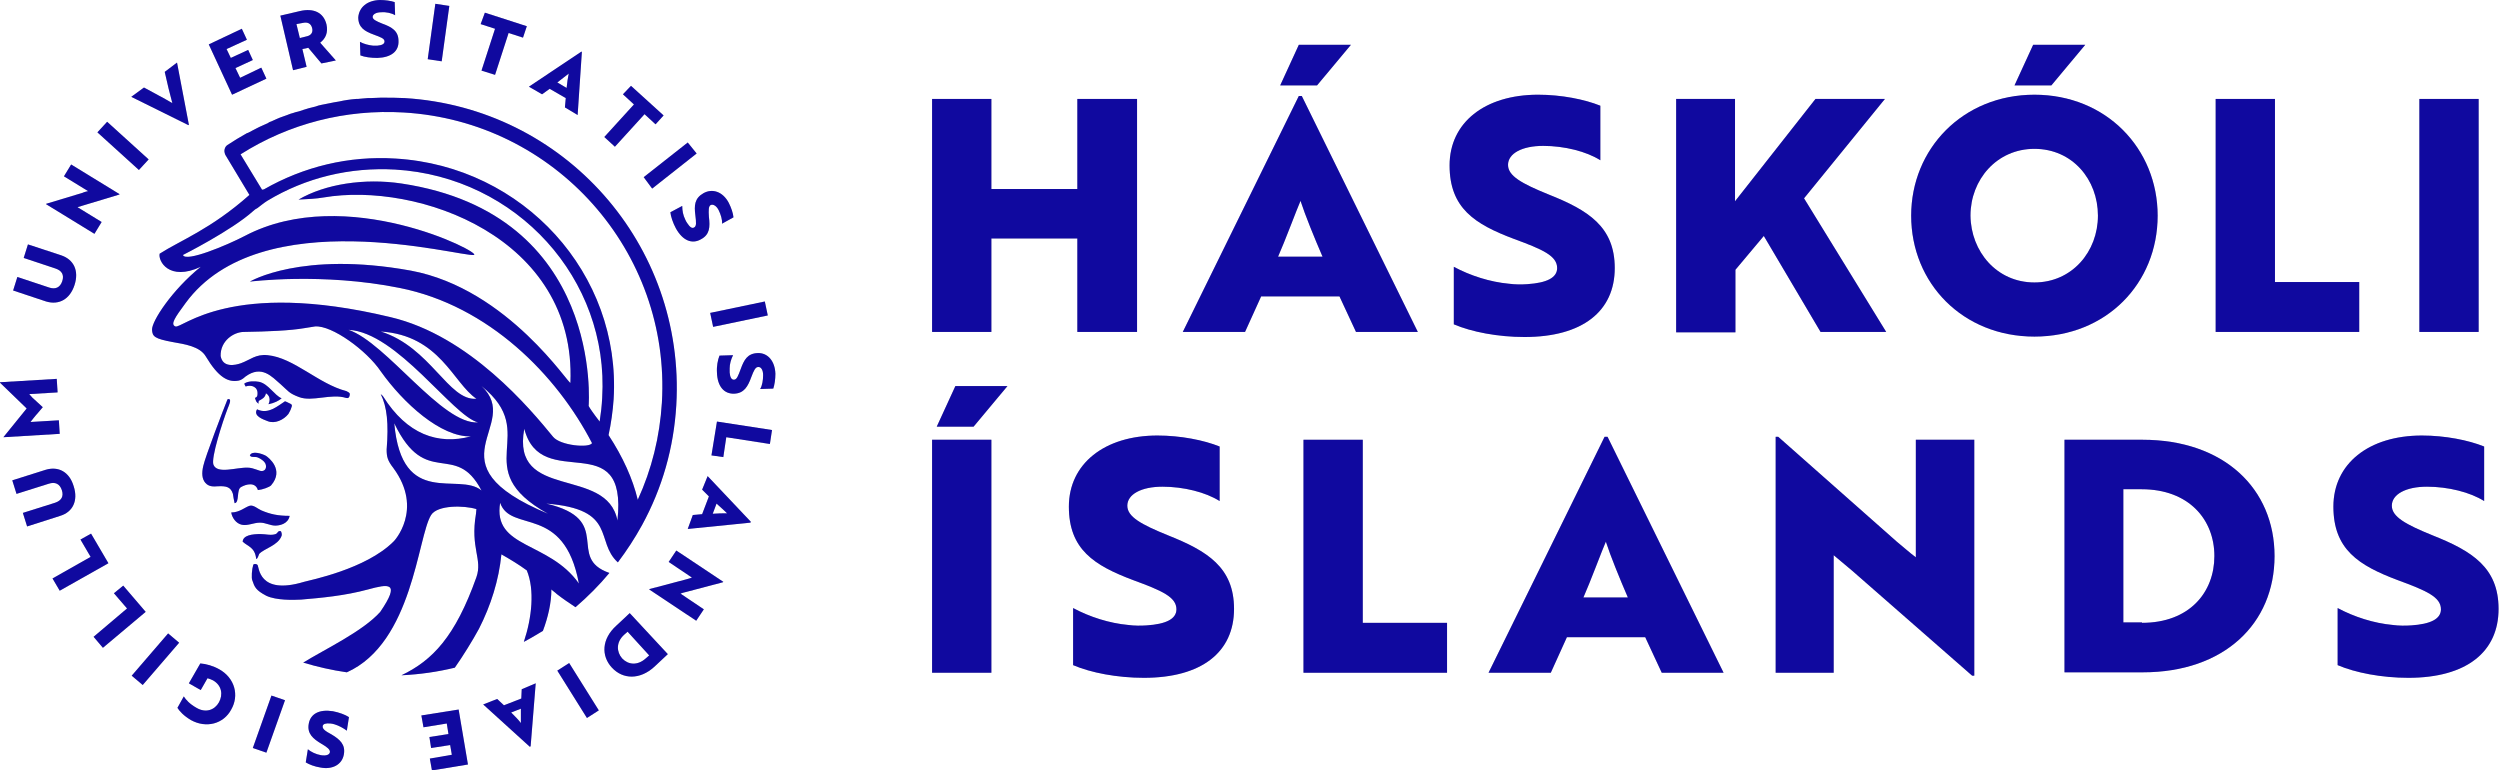 <svg width="1298" height="400" viewBox="0 0 1298 400" fill="none" xmlns="http://www.w3.org/2000/svg">
<g clip-path="url(#clip0_1_81)">
<path d="M483.939 51.372H514.721V98.134H559.355V51.372H590.357V172.338H559.355V123.82H514.721V172.338H483.939V51.372Z" fill="#C4C4C4"/>
<path d="M483.939 51.372H514.721V98.134H559.355V51.372H590.357V172.338H559.355V123.82H514.721V172.338H483.939V51.372Z" fill="#10099F"/>
<path d="M614.104 172.338L674.349 49.835H675.888L736.133 172.338H704.032L695.457 153.897H654.78L646.425 172.338H614.104ZM686.662 133.26C682.484 123.6 677.647 111.745 675.228 104.281C673.469 108.233 667.093 125.357 663.575 133.26H686.662ZM664.674 44.347L674.349 23.271H701.393L683.803 44.347H664.674Z" fill="#C4C4C4"/>
<path d="M614.104 172.338L674.349 49.835H675.888L736.133 172.338H704.032L695.457 153.897H654.78L646.425 172.338H614.104ZM686.662 133.26C682.484 123.6 677.647 111.745 675.228 104.281C673.469 108.233 667.093 125.357 663.575 133.26H686.662ZM664.674 44.347L674.349 23.271H701.393L683.803 44.347H664.674Z" fill="#10099F"/>
<path d="M798.577 49.176C810.67 49.176 822.763 51.591 830.898 54.885V83.205C823.642 78.595 812.209 75.741 801.215 75.741C790.222 75.741 782.966 79.692 782.966 85.62C782.966 91.328 790.002 95.28 804.074 100.988C824.522 109.111 838.374 117.673 838.374 139.188C838.374 161.58 821.663 174.972 791.541 174.972C777.689 174.972 764.057 172.338 754.822 168.386V138.529C763.397 143.139 773.731 146.432 783.406 147.31C786.704 147.75 790.002 147.75 793.08 147.53C802.974 146.871 808.471 144.237 808.471 139.188C808.471 132.821 800.995 129.528 786.044 124.039C765.596 116.355 752.624 108.013 752.624 85.84C752.624 63.666 770.873 49.176 798.577 49.176Z" fill="#C4C4C4"/>
<path d="M798.577 49.176C810.67 49.176 822.763 51.591 830.898 54.885V83.205C823.642 78.595 812.209 75.741 801.215 75.741C790.222 75.741 782.966 79.692 782.966 85.62C782.966 91.328 790.002 95.28 804.074 100.988C824.522 109.111 838.374 117.673 838.374 139.188C838.374 161.58 821.663 174.972 791.541 174.972C777.689 174.972 764.057 172.338 754.822 168.386V138.529C763.397 143.139 773.731 146.432 783.406 147.31C786.704 147.75 790.002 147.75 793.08 147.53C802.974 146.871 808.471 144.237 808.471 139.188C808.471 132.821 800.995 129.528 786.044 124.039C765.596 116.355 752.624 108.013 752.624 85.84C752.624 63.666 770.873 49.176 798.577 49.176Z" fill="#10099F"/>
<path d="M870.035 51.372H900.818V104.5L942.593 51.372H978.652L936.657 102.964L979.312 172.338H945.232L915.769 122.503L901.037 140.066V172.558H870.255V51.372H870.035Z" fill="#C4C4C4"/>
<path d="M870.035 51.372H900.818V104.5L942.593 51.372H978.652L936.657 102.964L979.312 172.338H945.232L915.769 122.503L901.037 140.066V172.558H870.255V51.372H870.035Z" fill="#10099F"/>
<path d="M992.284 111.965C992.284 77.278 1019.11 49.177 1056.27 49.177C1093.65 49.177 1120.25 77.278 1120.25 111.965C1120.25 147.091 1093.65 174.753 1056.27 174.753C1019.11 174.753 992.284 147.091 992.284 111.965ZM1056.27 146.652C1075.84 146.652 1089.25 130.626 1089.25 111.965C1089.25 93.304 1076.06 77.278 1056.27 77.278C1036.7 77.278 1023.07 93.304 1023.07 111.965C1023.29 130.626 1036.7 146.652 1056.27 146.652ZM1045.93 44.347L1055.61 23.271H1082.65L1065.06 44.347H1045.93Z" fill="#C4C4C4"/>
<path d="M992.284 111.965C992.284 77.278 1019.11 49.177 1056.27 49.177C1093.65 49.177 1120.25 77.278 1120.25 111.965C1120.25 147.091 1093.65 174.753 1056.27 174.753C1019.11 174.753 992.284 147.091 992.284 111.965ZM1056.27 146.652C1075.84 146.652 1089.25 130.626 1089.25 111.965C1089.25 93.304 1076.06 77.278 1056.27 77.278C1036.7 77.278 1023.07 93.304 1023.07 111.965C1023.29 130.626 1036.7 146.652 1056.27 146.652ZM1045.93 44.347L1055.61 23.271H1082.65L1065.06 44.347H1045.93Z" fill="#10099F"/>
<path d="M1150.37 172.338V51.372H1181.16V146.432H1224.91V172.338H1150.37Z" fill="#C4C4C4"/>
<path d="M1150.37 172.338V51.372H1181.16V146.432H1224.91V172.338H1150.37Z" fill="#10099F"/>
<path d="M1256.13 172.338V51.372H1286.91V172.338H1256.13Z" fill="#C4C4C4"/>
<path d="M1256.13 172.338V51.372H1286.91V172.338H1256.13Z" fill="#10099F"/>
<path d="M483.939 349.286V228.32H514.721V349.286H483.939ZM496.032 200.439H523.076L505.487 221.515H486.358L496.032 200.439Z" fill="#C4C4C4"/>
<path d="M483.939 349.286V228.32H514.721V349.286H483.939ZM496.032 200.439H523.076L505.487 221.515H486.358L496.032 200.439Z" fill="#10099F"/>
<path d="M600.911 226.125C613.004 226.125 625.097 228.54 633.233 231.833V260.154C625.977 255.543 614.543 252.689 603.55 252.689C592.556 252.689 585.3 256.641 585.3 262.568C585.3 268.276 592.336 272.228 606.408 277.936C626.856 286.059 640.708 294.621 640.708 316.136C640.708 338.529 623.998 351.921 593.875 351.921C580.023 351.921 566.391 349.286 557.157 345.335V315.697C565.732 320.307 576.066 323.6 585.74 324.478C589.038 324.918 592.336 324.918 595.415 324.698C605.309 324.039 610.806 321.405 610.806 316.356C610.806 309.989 603.33 306.696 588.379 301.207C567.931 293.523 554.958 285.181 554.958 263.008C554.958 240.834 573.427 226.125 600.911 226.125Z" fill="#C4C4C4"/>
<path d="M600.911 226.125C613.004 226.125 625.097 228.54 633.233 231.833V260.154C625.977 255.543 614.543 252.689 603.55 252.689C592.556 252.689 585.3 256.641 585.3 262.568C585.3 268.276 592.336 272.228 606.408 277.936C626.856 286.059 640.708 294.621 640.708 316.136C640.708 338.529 623.998 351.921 593.875 351.921C580.023 351.921 566.391 349.286 557.157 345.335V315.697C565.732 320.307 576.066 323.6 585.74 324.478C589.038 324.918 592.336 324.918 595.415 324.698C605.309 324.039 610.806 321.405 610.806 316.356C610.806 309.989 603.33 306.696 588.379 301.207C567.931 293.523 554.958 285.181 554.958 263.008C554.958 240.834 573.427 226.125 600.911 226.125Z" fill="#10099F"/>
<path d="M676.767 349.286V228.32H707.55V323.381H751.304V349.286H676.767Z" fill="#C4C4C4"/>
<path d="M676.767 349.286V228.32H707.55V323.381H751.304V349.286H676.767Z" fill="#10099F"/>
<path d="M772.852 349.286L833.097 226.784H834.636L894.881 349.286H862.78L854.205 330.845H813.528L805.173 349.286H772.852ZM845.19 310.209C841.012 300.549 836.175 288.694 833.756 281.229C831.997 285.181 825.621 302.305 822.103 310.209H845.19Z" fill="#C4C4C4"/>
<path d="M772.852 349.286L833.097 226.784H834.636L894.881 349.286H862.78L854.205 330.845H813.528L805.173 349.286H772.852ZM845.19 310.209C841.012 300.549 836.175 288.694 833.756 281.229C831.997 285.181 825.621 302.305 822.103 310.209H845.19Z" fill="#10099F"/>
<path d="M923.245 226.784L984.809 281.229C988.107 283.864 991.405 286.937 994.703 289.352V228.32H1025.05V350.823H1023.95L961.722 296.378L952.048 288.255V349.286H921.925V226.784H923.245Z" fill="#C4C4C4"/>
<path d="M923.245 226.784L984.809 281.229C988.107 283.864 991.405 286.937 994.703 289.352V228.32H1025.05V350.823H1023.95L961.722 296.378L952.048 288.255V349.286H921.925V226.784H923.245Z" fill="#10099F"/>
<path d="M1071.88 349.286V228.32H1112.33C1154.77 228.32 1180.94 253.787 1180.94 288.694C1180.94 323.82 1154.77 349.067 1112.55 349.067H1071.88V349.286ZM1112.12 323.381C1136.74 323.381 1149.71 307.574 1149.71 288.694C1149.71 269.813 1136.52 254.006 1111.9 254.006H1102.44V323.161H1112.12V323.381Z" fill="#C4C4C4"/>
<path d="M1071.88 349.286V228.32H1112.33C1154.77 228.32 1180.94 253.787 1180.94 288.694C1180.94 323.82 1154.77 349.067 1112.55 349.067H1071.88V349.286ZM1112.12 323.381C1136.74 323.381 1149.71 307.574 1149.71 288.694C1149.71 269.813 1136.52 254.006 1111.9 254.006H1102.44V323.161H1112.12V323.381Z" fill="#10099F"/>
<path d="M1257.45 226.125C1269.54 226.125 1281.64 228.54 1289.77 231.833V260.154C1282.52 255.543 1271.08 252.689 1260.09 252.689C1249.1 252.689 1241.84 256.641 1241.84 262.568C1241.84 268.276 1248.88 272.228 1262.95 277.936C1283.4 286.059 1297.25 294.621 1297.25 316.136C1297.25 338.529 1280.54 351.921 1250.41 351.921C1236.56 351.921 1222.93 349.286 1213.7 345.335V315.697C1222.27 320.307 1232.61 323.6 1242.28 324.478C1245.58 324.918 1248.88 324.918 1251.95 324.698C1261.85 324.039 1267.34 321.405 1267.34 316.356C1267.34 309.989 1259.87 306.696 1244.92 301.207C1224.47 293.523 1211.5 285.181 1211.5 263.008C1211.5 240.834 1229.75 226.125 1257.45 226.125Z" fill="#C4C4C4"/>
<path d="M1257.45 226.125C1269.54 226.125 1281.64 228.54 1289.77 231.833V260.154C1282.52 255.543 1271.08 252.689 1260.09 252.689C1249.1 252.689 1241.84 256.641 1241.84 262.568C1241.84 268.276 1248.88 272.228 1262.95 277.936C1283.4 286.059 1297.25 294.621 1297.25 316.136C1297.25 338.529 1280.54 351.921 1250.41 351.921C1236.56 351.921 1222.93 349.286 1213.7 345.335V315.697C1222.27 320.307 1232.61 323.6 1242.28 324.478C1245.58 324.918 1248.88 324.918 1251.95 324.698C1261.85 324.039 1267.34 321.405 1267.34 316.356C1267.34 309.989 1259.87 306.696 1244.92 301.207C1224.47 293.523 1211.5 285.181 1211.5 263.008C1211.5 240.834 1229.75 226.125 1257.45 226.125Z" fill="#10099F"/>
<path d="M166.224 398.463C163.365 398.024 160.507 396.926 158.748 395.829L159.847 389.023C161.387 390.34 164.025 391.657 166.663 392.097C169.302 392.536 171.061 391.877 171.281 390.56C171.501 389.243 169.962 387.925 166.883 386.169C162.486 383.534 159.408 380.9 160.287 375.851C161.167 370.582 165.784 368.167 172.82 369.264C176.118 369.923 179.196 371.021 181.175 372.338L180.076 379.363C178.317 378.046 175.898 376.729 173.699 376.07C172.82 375.851 172.16 375.631 171.501 375.631C169.082 375.412 167.763 375.851 167.543 376.948C167.323 378.485 168.862 379.583 172.16 381.339C176.558 383.974 179.416 386.608 178.537 391.657C177.657 396.926 172.6 399.78 166.224 398.463Z" fill="#C4C4C4"/>
<path d="M166.224 398.463C163.365 398.024 160.507 396.926 158.748 395.829L159.847 389.023C161.387 390.34 164.025 391.657 166.663 392.097C169.302 392.536 171.061 391.877 171.281 390.56C171.501 389.243 169.962 387.925 166.883 386.169C162.486 383.534 159.408 380.9 160.287 375.851C161.167 370.582 165.784 368.167 172.82 369.264C176.118 369.923 179.196 371.021 181.175 372.338L180.076 379.363C178.317 378.046 175.898 376.729 173.699 376.07C172.82 375.851 172.16 375.631 171.501 375.631C169.082 375.412 167.763 375.851 167.543 376.948C167.323 378.485 168.862 379.583 172.16 381.339C176.558 383.974 179.416 386.608 178.537 391.657C177.657 396.926 172.6 399.78 166.224 398.463Z" fill="#10099F"/>
<path d="M147.974 363.557L138.3 390.779L131.264 388.364L140.938 361.142L147.974 363.557Z" fill="#C4C4C4"/>
<path d="M147.974 363.557L138.3 390.779L131.264 388.364L140.938 361.142L147.974 363.557Z" fill="#10099F"/>
<path d="M99.162 373.875C95.424 371.679 93.226 369.264 92.126 367.508L95.425 361.581C96.524 363.337 98.503 365.532 102.021 367.508C106.858 370.362 111.475 368.606 113.674 364.654C115.873 360.702 115.213 355.873 110.596 353.238C109.716 352.799 108.617 352.36 107.737 352.14L104.219 358.287L98.063 354.775L104 344.457C107.078 344.676 110.816 345.774 113.894 347.53C122.029 352.14 124.228 361.142 120.05 368.386C116.093 375.851 107.078 378.266 99.162 373.875Z" fill="#C4C4C4"/>
<path d="M99.162 373.875C95.424 371.679 93.226 369.264 92.126 367.508L95.425 361.581C96.524 363.337 98.503 365.532 102.021 367.508C106.858 370.362 111.475 368.606 113.674 364.654C115.873 360.702 115.213 355.873 110.596 353.238C109.716 352.799 108.617 352.36 107.737 352.14L104.219 358.287L98.063 354.775L104 344.457C107.078 344.676 110.816 345.774 113.894 347.53C122.029 352.14 124.228 361.142 120.05 368.386C116.093 375.851 107.078 378.266 99.162 373.875Z" fill="#10099F"/>
<path d="M93.006 333.699L74.097 355.653L68.38 350.823L87.289 328.869L93.006 333.699Z" fill="#C4C4C4"/>
<path d="M93.006 333.699L74.097 355.653L68.38 350.823L87.289 328.869L93.006 333.699Z" fill="#10099F"/>
<path d="M75.636 317.673L53.429 336.334L48.592 330.626L65.962 315.917L59.146 308.013L63.983 304.062L75.636 317.673Z" fill="#C4C4C4"/>
<path d="M75.636 317.673L53.429 336.334L48.592 330.626L65.962 315.917L59.146 308.013L63.983 304.062L75.636 317.673Z" fill="#10099F"/>
<path d="M56.287 292.426L31.002 306.696L27.264 300.329L47.053 289.133L41.776 280.132L47.273 277.058L56.287 292.426Z" fill="#C4C4C4"/>
<path d="M56.287 292.426L31.002 306.696L27.264 300.329L47.053 289.133L41.776 280.132L47.273 277.058L56.287 292.426Z" fill="#10099F"/>
<path d="M14.072 273.326L11.873 266.301L28.584 261.032C31.882 259.934 33.201 257.739 32.102 254.446C31.002 251.152 28.584 250.055 25.285 251.152L8.575 256.421L6.376 249.396L23.746 243.908C30.343 241.932 36.059 245.005 38.258 252.47C40.677 259.934 37.818 265.862 31.222 267.837L14.072 273.326Z" fill="#C4C4C4"/>
<path d="M14.072 273.326L11.873 266.301L28.584 261.032C31.882 259.934 33.201 257.739 32.102 254.446C31.002 251.152 28.584 250.055 25.285 251.152L8.575 256.421L6.376 249.396L23.746 243.908C30.343 241.932 36.059 245.005 38.258 252.47C40.677 259.934 37.818 265.862 31.222 267.837L14.072 273.326Z" fill="#10099F"/>
<path d="M1.759 227.003L13.852 212.075L0 198.683V198.463L29.463 196.707L29.903 203.732L15.171 204.61L16.71 206.367C18.469 208.123 20.448 209.66 22.207 211.416C20.668 213.392 18.909 215.148 17.37 217.124L15.831 219.1L30.562 218.222L31.002 225.247L1.759 227.003Z" fill="#C4C4C4"/>
<path d="M1.759 227.003L13.852 212.075L0 198.683V198.463L29.463 196.707L29.903 203.732L15.171 204.61L16.71 206.367C18.469 208.123 20.448 209.66 22.207 211.416C20.668 213.392 18.909 215.148 17.37 217.124L15.831 219.1L30.562 218.222L31.002 225.247L1.759 227.003Z" fill="#10099F"/>
<path d="M6.816 150.823L9.015 143.798L25.505 149.287C28.803 150.384 31.222 149.287 32.321 145.993C33.42 142.7 32.101 140.505 28.803 139.407L12.313 133.919L14.511 126.894L31.881 132.602C38.258 134.797 41.116 140.505 38.697 147.969C36.279 155.434 30.562 158.507 23.966 156.531L6.816 150.823Z" fill="#C4C4C4"/>
<path d="M6.816 150.823L9.015 143.798L25.505 149.287C28.803 150.384 31.222 149.287 32.321 145.993C33.42 142.7 32.101 140.505 28.803 139.407L12.313 133.919L14.511 126.894L31.881 132.602C38.258 134.797 41.116 140.505 38.697 147.969C36.279 155.434 30.562 158.507 23.966 156.531L6.816 150.823Z" fill="#10099F"/>
<path d="M23.966 105.818L42.875 100.11C43.755 99.671 44.854 99.451 45.734 99.232L33.201 91.548L36.939 85.401L62.004 100.768V100.988L43.095 106.696L40.237 107.574L52.77 115.258L49.032 121.405L23.966 106.037V105.818Z" fill="#C4C4C4"/>
<path d="M23.966 105.818L42.875 100.11C43.755 99.671 44.854 99.451 45.734 99.232L33.201 91.548L36.939 85.401L62.004 100.768V100.988L43.095 106.696L40.237 107.574L52.77 115.258L49.032 121.405L23.966 106.037V105.818Z" fill="#10099F"/>
<path d="M72.118 88.255L50.571 68.716L55.628 63.227L77.175 82.766L72.118 88.255Z" fill="#C4C4C4"/>
<path d="M72.118 88.255L50.571 68.716L55.628 63.227L77.175 82.766L72.118 88.255Z" fill="#10099F"/>
<path d="M74.757 45.444L82.452 49.616C85.091 50.933 87.509 52.47 89.488 53.567C89.268 52.47 87.949 47.859 87.509 45.884L85.531 37.322L91.907 32.492L98.063 64.764L97.843 64.984L68.161 50.274L74.757 45.444Z" fill="#C4C4C4"/>
<path d="M74.757 45.444L82.452 49.616C85.091 50.933 87.509 52.47 89.488 53.567C89.268 52.47 87.949 47.859 87.509 45.884L85.531 37.322L91.907 32.492L98.063 64.764L97.843 64.984L68.161 50.274L74.757 45.444Z" fill="#10099F"/>
<path d="M108.397 23.052L125.547 14.929L128.185 20.637L117.632 25.467L119.83 30.077L128.845 25.906L131.264 31.175L122.249 35.346L124.668 40.395L135.661 35.126L138.3 40.834L120.49 49.177L108.397 23.052Z" fill="#C4C4C4"/>
<path d="M108.397 23.052L125.547 14.929L128.185 20.637L117.632 25.467L119.83 30.077L128.845 25.906L131.264 31.175L122.249 35.346L124.668 40.395L135.661 35.126L138.3 40.834L120.49 49.177L108.397 23.052Z" fill="#10099F"/>
<path d="M152.152 36.444L145.556 8.123L155.89 5.708C162.706 4.171 167.983 6.367 169.522 12.733C170.401 16.905 169.082 19.978 166.224 22.174L174.359 31.394L166.883 32.931L160.067 24.808L156.989 25.467L159.188 34.687L152.152 36.444ZM155.67 19.759L159.188 18.881C161.387 18.441 162.706 16.905 162.046 14.49C161.386 12.075 159.628 11.416 157.429 11.855L153.911 12.514L155.67 19.759Z" fill="#C4C4C4"/>
<path d="M152.152 36.444L145.556 8.123L155.89 5.708C162.706 4.171 167.983 6.367 169.522 12.733C170.401 16.905 169.082 19.978 166.224 22.174L174.359 31.394L166.883 32.931L160.067 24.808L156.989 25.467L159.188 34.687L152.152 36.444ZM155.67 19.759L159.188 18.881C161.387 18.441 162.706 16.905 162.046 14.49C161.386 12.075 159.628 11.416 157.429 11.855L153.911 12.514L155.67 19.759Z" fill="#10099F"/>
<path d="M197.226 0C200.084 0 202.942 0.439 204.921 1.098L205.141 7.903C203.382 6.806 200.524 6.147 197.885 6.367C195.247 6.367 193.488 7.464 193.488 8.782C193.488 10.099 195.247 10.977 198.545 12.294C203.382 14.05 206.9 16.026 206.9 21.295C207.12 26.564 203.162 29.857 195.906 30.077C192.608 30.077 189.31 29.638 187.112 28.76L186.892 21.734C188.871 22.832 191.509 23.491 193.708 23.71C194.587 23.71 195.247 23.71 195.906 23.71C198.325 23.491 199.644 22.832 199.644 21.515C199.644 19.978 197.665 19.319 194.147 18.002C189.31 16.246 186.012 14.27 186.012 9.001C186.452 3.732 190.63 0.22 197.226 0Z" fill="#C4C4C4"/>
<path d="M197.226 0C200.084 0 202.942 0.439 204.921 1.098L205.141 7.903C203.382 6.806 200.524 6.147 197.885 6.367C195.247 6.367 193.488 7.464 193.488 8.782C193.488 10.099 195.247 10.977 198.545 12.294C203.382 14.05 206.9 16.026 206.9 21.295C207.12 26.564 203.162 29.857 195.906 30.077C192.608 30.077 189.31 29.638 187.112 28.76L186.892 21.734C188.871 22.832 191.509 23.491 193.708 23.71C194.587 23.71 195.247 23.71 195.906 23.71C198.325 23.491 199.644 22.832 199.644 21.515C199.644 19.978 197.665 19.319 194.147 18.002C189.31 16.246 186.012 14.27 186.012 9.001C186.452 3.732 190.63 0.22 197.226 0Z" fill="#10099F"/>
<path d="M222.071 30.735L226.029 1.976L233.285 3.074L229.327 31.833L222.071 30.735Z" fill="#C4C4C4"/>
<path d="M222.071 30.735L226.029 1.976L233.285 3.074L229.327 31.833L222.071 30.735Z" fill="#10099F"/>
<path d="M251.754 6.586L273.521 13.611L271.542 19.539L264.067 17.124L257.031 38.858L249.995 36.663L257.031 14.929L249.555 12.514L251.754 6.586Z" fill="#C4C4C4"/>
<path d="M251.754 6.586L273.521 13.611L271.542 19.539L264.067 17.124L257.031 38.858L249.995 36.663L257.031 14.929L249.555 12.514L251.754 6.586Z" fill="#10099F"/>
<path d="M274.621 45.005L301.885 26.784L302.105 27.003L299.906 59.715L293.31 55.763L293.75 50.933L285.394 46.103L281.437 48.957L274.621 45.005ZM294.189 45.664C294.409 43.249 294.849 40.176 295.289 38.2C294.409 38.858 291.111 41.493 289.352 42.81L294.189 45.664Z" fill="#C4C4C4"/>
<path d="M274.621 45.005L301.885 26.784L302.105 27.003L299.906 59.715L293.31 55.763L293.75 50.933L285.394 46.103L281.437 48.957L274.621 45.005ZM294.189 45.664C294.409 43.249 294.849 40.176 295.289 38.2C294.409 38.858 291.111 41.493 289.352 42.81L294.189 45.664Z" fill="#10099F"/>
<path d="M327.61 44.566L344.54 59.934L340.363 64.544L334.646 59.276L319.255 76.18L313.758 71.131L329.149 54.226L323.432 48.957L327.61 44.566Z" fill="#C4C4C4"/>
<path d="M327.61 44.566L344.54 59.934L340.363 64.544L334.646 59.276L319.255 76.18L313.758 71.131L329.149 54.226L323.432 48.957L327.61 44.566Z" fill="#10099F"/>
<path d="M334.206 91.987L357.073 73.985L361.69 79.693L338.604 97.914L334.206 91.987Z" fill="#C4C4C4"/>
<path d="M334.206 91.987L357.073 73.985L361.69 79.693L338.604 97.914L334.206 91.987Z" fill="#10099F"/>
<path d="M378.401 105.379C379.72 108.013 380.599 110.648 380.819 112.843L374.883 116.136C375.102 114.16 374.223 111.306 373.124 109.111C372.024 106.915 370.265 105.818 368.946 106.476C367.847 107.135 367.847 109.111 368.066 112.623C368.726 117.892 368.506 121.844 363.889 124.259C359.272 126.893 354.434 124.918 350.916 118.551C349.377 115.697 348.278 112.404 348.058 110.208L354.215 106.915C354.215 109.33 354.654 111.745 355.754 113.941C355.974 114.599 356.413 115.258 356.853 115.916C358.172 117.892 359.272 118.77 360.371 118.112C361.69 117.453 361.47 115.477 361.031 111.745C360.371 106.696 360.591 102.964 365.208 100.329C369.825 97.695 375.322 99.451 378.401 105.379Z" fill="#C4C4C4"/>
<path d="M378.401 105.379C379.72 108.013 380.599 110.648 380.819 112.843L374.883 116.136C375.102 114.16 374.223 111.306 373.124 109.111C372.024 106.915 370.265 105.818 368.946 106.476C367.847 107.135 367.847 109.111 368.066 112.623C368.726 117.892 368.506 121.844 363.889 124.259C359.272 126.893 354.434 124.918 350.916 118.551C349.377 115.697 348.278 112.404 348.058 110.208L354.215 106.915C354.215 109.33 354.654 111.745 355.754 113.941C355.974 114.599 356.413 115.258 356.853 115.916C358.172 117.892 359.272 118.77 360.371 118.112C361.69 117.453 361.47 115.477 361.031 111.745C360.371 106.696 360.591 102.964 365.208 100.329C369.825 97.695 375.322 99.451 378.401 105.379Z" fill="#10099F"/>
<path d="M368.726 162.459L397.09 156.531L398.629 163.776L370.265 169.704L368.726 162.459Z" fill="#C4C4C4"/>
<path d="M368.726 162.459L397.09 156.531L398.629 163.776L370.265 169.704L368.726 162.459Z" fill="#10099F"/>
<path d="M402.587 194.072C402.587 196.926 402.147 199.78 401.487 201.756L394.671 201.976C395.771 200.22 396.21 197.365 396.21 194.731C396.21 192.097 395.111 190.34 393.572 190.56C392.253 190.56 391.373 192.316 390.054 195.829C388.295 200.659 386.316 204.171 381.259 204.391C375.982 204.61 372.464 200.659 372.244 193.414C372.024 190.121 372.684 186.828 373.563 184.632L380.599 184.413C379.5 186.608 378.84 189.023 378.84 191.218C378.84 192.097 378.84 192.755 378.84 193.414C379.06 195.829 379.72 197.146 381.039 197.146C382.578 197.146 383.238 195.17 384.557 191.657C386.316 186.828 388.075 183.535 393.352 183.315C398.629 183.095 402.367 187.486 402.587 194.072Z" fill="#C4C4C4"/>
<path d="M402.587 194.072C402.587 196.926 402.147 199.78 401.487 201.756L394.671 201.976C395.771 200.22 396.21 197.365 396.21 194.731C396.21 192.097 395.111 190.34 393.572 190.56C392.253 190.56 391.373 192.316 390.054 195.829C388.295 200.659 386.316 204.171 381.259 204.391C375.982 204.61 372.464 200.659 372.244 193.414C372.024 190.121 372.684 186.828 373.563 184.632L380.599 184.413C379.5 186.608 378.84 189.023 378.84 191.218C378.84 192.097 378.84 192.755 378.84 193.414C379.06 195.829 379.72 197.146 381.039 197.146C382.578 197.146 383.238 195.17 384.557 191.657C386.316 186.828 388.075 183.535 393.352 183.315C398.629 183.095 402.367 187.486 402.587 194.072Z" fill="#10099F"/>
<path d="M372.244 218.88L400.828 223.271L399.728 230.516L377.081 227.003L375.542 237.322L369.386 236.443L372.244 218.88Z" fill="#C4C4C4"/>
<path d="M372.244 218.88L400.828 223.271L399.728 230.516L377.081 227.003L375.542 237.322L369.386 236.443L372.244 218.88Z" fill="#10099F"/>
<path d="M367.407 247.201L389.834 270.911L389.614 271.35L357.073 274.643L359.711 267.399L364.549 266.959L368.067 257.739L364.549 254.226L367.407 247.201ZM370.045 266.74C372.464 266.52 375.542 266.52 377.521 266.52C376.862 265.862 373.563 262.788 372.024 261.471L370.045 266.74Z" fill="#C4C4C4"/>
<path d="M367.407 247.201L389.834 270.911L389.614 271.35L357.073 274.643L359.711 267.399L364.549 266.959L368.067 257.739L364.549 254.226L367.407 247.201ZM370.045 266.74C372.464 266.52 375.542 266.52 377.521 266.52C376.862 265.862 373.563 262.788 372.024 261.471L370.045 266.74Z" fill="#10099F"/>
<path d="M375.322 302.305L356.193 307.355C355.314 307.574 354.214 307.794 353.335 308.233L365.428 316.356L361.47 322.283L337.064 306.037L337.284 305.818L356.413 300.769L359.272 299.89L347.179 291.767L351.136 285.84L375.542 302.086L375.322 302.305Z" fill="#C4C4C4"/>
<path d="M375.322 302.305L356.193 307.355C355.314 307.574 354.214 307.794 353.335 308.233L365.428 316.356L361.47 322.283L337.064 306.037L337.284 305.818L356.413 300.769L359.272 299.89L347.179 291.767L351.136 285.84L375.542 302.086L375.322 302.305Z" fill="#10099F"/>
<path d="M326.95 318.332L346.739 339.627L339.703 346.213C332.227 353.019 323.432 352.799 317.716 346.652C311.999 340.505 312.439 331.723 319.914 324.918L326.95 318.332ZM324.092 329.528C319.695 333.48 320.134 338.529 322.993 341.822C326.071 345.115 330.908 345.774 335.306 341.822L337.065 340.285L325.851 327.991L324.092 329.528Z" fill="#C4C4C4"/>
<path d="M326.95 318.332L346.739 339.627L339.703 346.213C332.227 353.019 323.432 352.799 317.716 346.652C311.999 340.505 312.439 331.723 319.914 324.918L326.95 318.332ZM324.092 329.528C319.695 333.48 320.134 338.529 322.993 341.822C326.071 345.115 330.908 345.774 335.306 341.822L337.065 340.285L325.851 327.991L324.092 329.528Z" fill="#10099F"/>
<path d="M295.508 344.237L310.9 368.825L304.743 372.777L289.352 348.189L295.508 344.237Z" fill="#C4C4C4"/>
<path d="M295.508 344.237L310.9 368.825L304.743 372.777L289.352 348.189L295.508 344.237Z" fill="#10099F"/>
<path d="M278.139 354.775L275.5 387.486L275.061 387.706L250.875 365.752L258.13 362.898L261.648 366.191L270.663 362.678L270.883 357.848L278.139 354.775ZM265.386 369.923C267.145 371.679 269.344 373.875 270.443 375.412C270.443 374.314 270.443 369.923 270.443 367.947L265.386 369.923Z" fill="#C4C4C4"/>
<path d="M278.139 354.775L275.5 387.486L275.061 387.706L250.875 365.752L258.13 362.898L261.648 366.191L270.663 362.678L270.883 357.848L278.139 354.775ZM265.386 369.923C267.145 371.679 269.344 373.875 270.443 375.412C270.443 374.314 270.443 369.923 270.443 367.947L265.386 369.923Z" fill="#10099F"/>
<path d="M242.959 396.926L224.27 400L223.171 393.853L234.604 391.877L233.725 386.828L223.83 388.364L222.951 382.656L232.845 381.12L231.966 375.631L219.873 377.607L218.773 371.46L238.122 368.386L242.959 396.926Z" fill="#C4C4C4"/>
<path d="M242.959 396.926L224.27 400L223.171 393.853L234.604 391.877L233.725 386.828L223.83 388.364L222.951 382.656L232.845 381.12L231.966 375.631L219.873 377.607L218.773 371.46L238.122 368.386L242.959 396.926Z" fill="#10099F"/>
<path d="M121.809 261.251C124.448 261.032 122.689 254.226 125.107 252.909C127.746 251.372 132.583 250.055 133.902 254.445C136.321 254.226 139.839 252.909 140.718 252.03C147.754 243.908 139.399 237.541 138.08 236.663C136.101 235.565 130.824 233.809 129.725 236.443C130.384 237.76 132.363 236.882 133.902 237.541C135.441 238.2 136.98 239.297 137.64 240.395C138.519 241.932 138.3 244.347 136.101 244.566C134.782 244.786 131.703 242.81 128.625 242.81C122.689 242.59 112.794 246.322 110.816 241.273C109.496 237.76 115.433 219.319 118.291 211.855C118.731 210.757 120.27 207.464 118.951 207.245C118.951 207.245 118.291 207.025 118.071 207.464C116.532 211.196 106.418 237.541 105.539 241.932C104.659 245.664 104.879 248.737 106.638 250.713C108.397 252.689 110.596 252.689 113.234 252.47C117.632 252.25 119.83 252.909 120.93 256.421C121.15 257.958 121.369 259.275 121.809 261.251Z" fill="#C4C4C4"/>
<path d="M121.809 261.251C124.448 261.032 122.689 254.226 125.107 252.909C127.746 251.372 132.583 250.055 133.902 254.445C136.321 254.226 139.839 252.909 140.718 252.03C147.754 243.908 139.399 237.541 138.08 236.663C136.101 235.565 130.824 233.809 129.725 236.443C130.384 237.76 132.363 236.882 133.902 237.541C135.441 238.2 136.98 239.297 137.64 240.395C138.519 241.932 138.3 244.347 136.101 244.566C134.782 244.786 131.703 242.81 128.625 242.81C122.689 242.59 112.794 246.322 110.816 241.273C109.496 237.76 115.433 219.319 118.291 211.855C118.731 210.757 120.27 207.464 118.951 207.245C118.951 207.245 118.291 207.025 118.071 207.464C116.532 211.196 106.418 237.541 105.539 241.932C104.659 245.664 104.879 248.737 106.638 250.713C108.397 252.689 110.596 252.689 113.234 252.47C117.632 252.25 119.83 252.909 120.93 256.421C121.15 257.958 121.369 259.275 121.809 261.251Z" fill="#10099F"/>
<path d="M134.562 287.596C137.2 284.742 144.456 283.205 146.215 278.156C146.435 277.717 146.215 275.741 145.555 275.741C144.236 275.521 144.236 276.838 143.137 277.278C140.718 278.156 138.08 277.278 135.221 277.278C130.824 277.278 126.207 277.936 125.987 281.229C128.845 283.864 132.363 284.083 133.023 290.23C133.902 290.011 134.122 288.474 134.562 287.596Z" fill="#C4C4C4"/>
<path d="M134.562 287.596C137.2 284.742 144.456 283.205 146.215 278.156C146.435 277.717 146.215 275.741 145.555 275.741C144.236 275.521 144.236 276.838 143.137 277.278C140.718 278.156 138.08 277.278 135.221 277.278C130.824 277.278 126.207 277.936 125.987 281.229C128.845 283.864 132.363 284.083 133.023 290.23C133.902 290.011 134.122 288.474 134.562 287.596Z" fill="#10099F"/>
<path d="M133.463 212.514C131.264 216.026 136.761 217.782 138.959 218.661C142.697 220.197 147.315 218.002 149.733 214.928C150.173 214.27 151.052 212.514 151.272 211.635C151.712 210.538 151.712 210.099 150.832 209.66C150.173 209.44 149.293 208.781 147.974 208.342C144.236 210.757 139.179 215.368 133.463 212.514Z" fill="#C4C4C4"/>
<path d="M133.463 212.514C131.264 216.026 136.761 217.782 138.959 218.661C142.697 220.197 147.315 218.002 149.733 214.928C150.173 214.27 151.052 212.514 151.272 211.635C151.712 210.538 151.712 210.099 150.832 209.66C150.173 209.44 149.293 208.781 147.974 208.342C144.236 210.757 139.179 215.368 133.463 212.514Z" fill="#10099F"/>
<path d="M135.002 271.35C137.86 271.35 140.279 272.887 142.917 272.887C144.896 272.887 149.513 272.228 150.393 267.837C144.236 267.837 140.279 266.959 135.661 264.983C133.682 264.105 131.704 262.129 129.725 262.568C127.306 263.227 124.448 266.081 120.05 266.081C120.49 268.716 122.469 271.789 125.547 272.448C128.625 273.106 131.704 271.35 135.002 271.35Z" fill="#C4C4C4"/>
<path d="M135.002 271.35C137.86 271.35 140.279 272.887 142.917 272.887C144.896 272.887 149.513 272.228 150.393 267.837C144.236 267.837 140.279 266.959 135.661 264.983C133.682 264.105 131.704 262.129 129.725 262.568C127.306 263.227 124.448 266.081 120.05 266.081C120.49 268.716 122.469 271.789 125.547 272.448C128.625 273.106 131.704 271.35 135.002 271.35Z" fill="#10099F"/>
<path d="M126.866 199.122C126.866 199.561 127.306 200.219 127.526 200.658C130.604 199.561 134.122 200.878 133.682 204.83C133.682 205.708 133.243 206.366 132.363 206.586C133.023 208.342 132.803 208.562 134.342 209.66C134.122 209.221 134.122 209.001 134.342 208.123C135.881 207.245 137.64 206.586 138.08 204.171C140.938 205.927 139.839 209.001 139.399 209.879C142.477 209.221 144.676 208.123 146.215 206.806C142.477 205.269 139.399 199.341 134.562 198.244C132.143 197.804 128.845 197.804 126.866 199.122Z" fill="#C4C4C4"/>
<path d="M126.866 199.122C126.866 199.561 127.306 200.219 127.526 200.658C130.604 199.561 134.122 200.878 133.682 204.83C133.682 205.708 133.243 206.366 132.363 206.586C133.023 208.342 132.803 208.562 134.342 209.66C134.122 209.221 134.122 209.001 134.342 208.123C135.881 207.245 137.64 206.586 138.08 204.171C140.938 205.927 139.839 209.001 139.399 209.879C142.477 209.221 144.676 208.123 146.215 206.806C142.477 205.269 139.399 199.341 134.562 198.244C132.143 197.804 128.845 197.804 126.866 199.122Z" fill="#10099F"/>
<path d="M210.198 50.933C206.24 50.713 202.282 50.713 198.325 50.713C198.105 50.713 197.885 50.713 197.665 50.713C195.906 50.713 194.147 50.933 192.168 50.933C191.729 50.933 191.289 50.933 190.849 50.933C189.09 51.153 187.331 51.153 185.792 51.372C185.572 51.372 185.132 51.372 184.913 51.372C182.054 51.592 178.976 52.031 176.118 52.689C175.238 52.909 174.359 52.909 173.479 53.128C172.38 53.348 171.28 53.567 170.181 53.787C169.082 54.007 167.982 54.226 166.883 54.446C165.784 54.665 164.904 54.885 163.805 55.324C162.705 55.543 161.386 55.982 160.287 56.202C159.407 56.421 158.308 56.861 157.429 57.08C156.109 57.519 155.01 57.958 153.691 58.178C152.811 58.397 151.932 58.836 150.832 59.056C149.513 59.495 148.194 60.154 146.655 60.593C144.676 61.251 142.917 62.129 140.938 63.008C140.278 63.227 139.619 63.447 139.179 63.886C137.64 64.544 136.321 65.203 134.782 65.862C134.342 66.081 133.902 66.301 133.462 66.52C131.923 67.398 130.384 68.057 128.845 68.935C128.625 68.935 128.405 69.155 128.185 69.155C124.668 71.13 121.369 73.106 118.071 75.302C117.412 75.741 116.972 76.399 116.752 77.058C116.312 78.156 116.532 79.253 116.972 80.351L129.505 101.207C109.496 118.99 93.446 124.918 82.892 131.723C82.012 135.455 87.729 146.213 104.219 138.529C89.268 150.604 78.714 166.849 78.934 171.24C79.154 174.753 80.253 175.851 89.708 177.607C95.864 178.705 103.78 179.802 106.858 185.071C113.454 196.048 118.511 198.683 124.008 197.585C125.107 197.365 126.426 196.487 127.306 195.609C135.881 189.242 141.158 195.609 145.775 199.561C149.733 203.073 149.953 204.171 155.23 206.147C162.046 208.781 171.94 204.171 179.636 206.586C180.515 206.806 181.395 206.806 181.614 204.83C181.614 204.171 181.614 203.952 179.856 203.073C165.344 199.341 152.591 185.73 138.959 184.413C132.803 183.754 129.944 186.828 125.107 188.584C122.029 189.682 115.653 190.999 114.553 184.852C114.333 176.948 121.369 172.338 126.646 172.338C139.179 172.118 150.393 171.679 158.088 170.362C158.088 170.362 163.365 169.484 163.585 169.484C172.38 168.825 190.409 181.998 197.665 192.755C209.538 209.44 228.887 227.003 244.498 226.564C227.348 231.174 211.297 225.466 198.984 205.927C198.765 205.488 198.105 205.049 197.665 204.61C200.963 211.196 201.843 219.978 200.743 233.37C200.743 237.102 201.183 239.078 204.261 243.029C220.092 264.544 204.481 281.229 204.261 281.229C189.97 295.499 160.946 301.207 157.868 302.085C133.902 309.33 134.562 293.963 133.682 293.304C133.023 292.645 131.703 292.645 131.484 293.304C130.824 295.28 130.384 300.11 131.044 301.427C132.143 304.72 132.803 306.476 138.3 309.33C143.357 311.745 152.371 311.526 156.329 311.306C166.663 310.428 178.976 309.33 191.069 306.037C201.623 303.183 208.219 301.866 197.445 317.673C188.431 327.772 168.862 336.992 157.429 344.017C164.684 346.213 172.38 347.969 180.075 349.067C214.375 333.699 216.794 278.595 223.83 267.398C227.128 262.129 240.98 262.349 247.356 264.325L247.136 266.74C244.058 284.742 250.654 290.23 247.356 299.671C236.363 330.626 224.49 342.92 208.439 350.604C217.893 350.164 227.128 348.847 236.143 346.652C240.32 340.724 245.597 332.162 248.676 326.454C254.832 314.38 259.01 301.207 260.329 287.815C264.946 290.45 269.344 293.084 273.521 296.158C277.699 306.257 276.16 320.746 271.982 333.26C274.401 331.943 277.259 330.406 279.678 328.869C280.337 328.43 281.217 327.991 281.876 327.552C284.515 320.527 286.274 313.062 286.274 306.037C287.153 306.915 288.253 307.574 289.132 308.452C292.21 310.867 295.508 313.062 298.806 315.258C305.183 309.769 311.119 303.842 316.396 297.475C293.53 289.572 319.255 269.813 283.635 261.471C320.794 264.325 308.701 281.01 320.794 291.987C325.411 285.84 329.589 279.473 333.326 272.667C343.88 253.348 349.817 232.492 351.136 210.318C355.973 126.893 292.87 55.982 210.198 50.933ZM91.027 169.484C88.389 168.386 90.807 164.874 96.304 157.409C135.221 104.061 239.221 133.48 246.037 132.382C250.874 131.504 179.636 94.841 127.086 122.503C117.851 127.332 96.304 136.334 94.985 132.382C94.985 132.382 120.27 119.649 131.484 109.55C132.143 108.891 132.803 108.452 133.682 108.013C135.441 106.696 136.98 105.379 138.739 104.281C158.748 92.206 181.614 86.718 205.141 88.035C268.244 91.767 316.396 144.896 312.658 206.586C312.439 210.757 311.999 214.709 311.339 218.88C308.261 214.929 305.842 211.416 305.623 210.757C305.623 210.757 313.758 111.087 208.439 95.28C189.31 92.426 168.862 95.499 155.01 103.622C159.627 103.403 164.245 103.183 167.982 102.525C216.794 94.182 299.246 123.161 296.168 198.683C296.168 201.098 264.067 149.945 213.276 140.505C156.329 130.186 129.725 146.213 129.725 146.213C129.725 146.213 167.323 141.383 207.559 149.506C253.733 158.727 289.132 194.731 307.382 230.077C306.062 232.711 290.891 231.394 287.153 226.784C275.28 212.294 243.838 174.314 202.722 164.654C119.391 144.676 94.325 171.021 91.027 169.484ZM247.356 207.025C232.845 208.342 223.61 180.241 197.665 172.118C228.447 174.094 235.263 198.902 247.356 207.025ZM180.955 171.24C206.24 172.558 235.043 216.026 248.236 219.319C229.547 220.637 200.743 178.046 180.955 171.24ZM204.701 219.758C221.192 254.226 236.363 228.54 249.995 254.665C238.122 244.786 208.659 264.325 204.701 219.758ZM300.565 302.964C284.955 280.79 255.712 284.961 259.669 261.032C265.166 277.058 292.87 261.471 300.565 302.964ZM284.515 266.74C221.411 240.395 271.982 221.076 249.995 200.439C281.437 225.466 242.079 243.029 284.515 266.74ZM320.574 270.252C315.077 241.712 265.166 260.373 272.202 222.612C280.997 256.641 326.071 220.197 320.574 270.252ZM343.66 209.001C342.561 226.784 338.384 243.688 331.128 259.495C328.489 248.518 323.432 237.321 315.957 225.905C317.276 219.758 318.155 213.611 318.595 207.245C322.553 142.261 271.762 86.279 205.361 82.327C181.175 80.79 157.648 86.498 136.98 98.353C136.76 98.353 136.321 98.353 136.101 98.573L124.887 80.132C150.173 64.105 179.416 56.641 209.538 58.397C288.253 63.008 348.278 130.626 343.66 209.001Z" fill="#C4C4C4"/>
<path d="M210.198 50.933C206.24 50.713 202.282 50.713 198.325 50.713C198.105 50.713 197.885 50.713 197.665 50.713C195.906 50.713 194.147 50.933 192.168 50.933C191.729 50.933 191.289 50.933 190.849 50.933C189.09 51.153 187.331 51.153 185.792 51.372C185.572 51.372 185.132 51.372 184.913 51.372C182.054 51.592 178.976 52.031 176.118 52.689C175.238 52.909 174.359 52.909 173.479 53.128C172.38 53.348 171.28 53.567 170.181 53.787C169.082 54.007 167.982 54.226 166.883 54.446C165.784 54.665 164.904 54.885 163.805 55.324C162.705 55.543 161.386 55.982 160.287 56.202C159.407 56.421 158.308 56.861 157.429 57.08C156.109 57.519 155.01 57.958 153.691 58.178C152.811 58.397 151.932 58.836 150.832 59.056C149.513 59.495 148.194 60.154 146.655 60.593C144.676 61.251 142.917 62.129 140.938 63.008C140.278 63.227 139.619 63.447 139.179 63.886C137.64 64.544 136.321 65.203 134.782 65.862C134.342 66.081 133.902 66.301 133.462 66.52C131.923 67.398 130.384 68.057 128.845 68.935C128.625 68.935 128.405 69.155 128.185 69.155C124.668 71.13 121.369 73.106 118.071 75.302C117.412 75.741 116.972 76.399 116.752 77.058C116.312 78.156 116.532 79.253 116.972 80.351L129.505 101.207C109.496 118.99 93.446 124.918 82.892 131.723C82.012 135.455 87.729 146.213 104.219 138.529C89.268 150.604 78.714 166.849 78.934 171.24C79.154 174.753 80.253 175.851 89.708 177.607C95.864 178.705 103.78 179.802 106.858 185.071C113.454 196.048 118.511 198.683 124.008 197.585C125.107 197.365 126.426 196.487 127.306 195.609C135.881 189.242 141.158 195.609 145.775 199.561C149.733 203.073 149.953 204.171 155.23 206.147C162.046 208.781 171.94 204.171 179.636 206.586C180.515 206.806 181.395 206.806 181.614 204.83C181.614 204.171 181.614 203.952 179.856 203.073C165.344 199.341 152.591 185.73 138.959 184.413C132.803 183.754 129.944 186.828 125.107 188.584C122.029 189.682 115.653 190.999 114.553 184.852C114.333 176.948 121.369 172.338 126.646 172.338C139.179 172.118 150.393 171.679 158.088 170.362C158.088 170.362 163.365 169.484 163.585 169.484C172.38 168.825 190.409 181.998 197.665 192.755C209.538 209.44 228.887 227.003 244.498 226.564C227.348 231.174 211.297 225.466 198.984 205.927C198.765 205.488 198.105 205.049 197.665 204.61C200.963 211.196 201.843 219.978 200.743 233.37C200.743 237.102 201.183 239.078 204.261 243.029C220.092 264.544 204.481 281.229 204.261 281.229C189.97 295.499 160.946 301.207 157.868 302.085C133.902 309.33 134.562 293.963 133.682 293.304C133.023 292.645 131.703 292.645 131.484 293.304C130.824 295.28 130.384 300.11 131.044 301.427C132.143 304.72 132.803 306.476 138.3 309.33C143.357 311.745 152.371 311.526 156.329 311.306C166.663 310.428 178.976 309.33 191.069 306.037C201.623 303.183 208.219 301.866 197.445 317.673C188.431 327.772 168.862 336.992 157.429 344.017C164.684 346.213 172.38 347.969 180.075 349.067C214.375 333.699 216.794 278.595 223.83 267.398C227.128 262.129 240.98 262.349 247.356 264.325L247.136 266.74C244.058 284.742 250.654 290.23 247.356 299.671C236.363 330.626 224.49 342.92 208.439 350.604C217.893 350.164 227.128 348.847 236.143 346.652C240.32 340.724 245.597 332.162 248.676 326.454C254.832 314.38 259.01 301.207 260.329 287.815C264.946 290.45 269.344 293.084 273.521 296.158C277.699 306.257 276.16 320.746 271.982 333.26C274.401 331.943 277.259 330.406 279.678 328.869C280.337 328.43 281.217 327.991 281.876 327.552C284.515 320.527 286.274 313.062 286.274 306.037C287.153 306.915 288.253 307.574 289.132 308.452C292.21 310.867 295.508 313.062 298.806 315.258C305.183 309.769 311.119 303.842 316.396 297.475C293.53 289.572 319.255 269.813 283.635 261.471C320.794 264.325 308.701 281.01 320.794 291.987C325.411 285.84 329.589 279.473 333.326 272.667C343.88 253.348 349.817 232.492 351.136 210.318C355.973 126.893 292.87 55.982 210.198 50.933ZM91.027 169.484C88.389 168.386 90.807 164.874 96.304 157.409C135.221 104.061 239.221 133.48 246.037 132.382C250.874 131.504 179.636 94.841 127.086 122.503C117.851 127.332 96.304 136.334 94.985 132.382C94.985 132.382 120.27 119.649 131.484 109.55C132.143 108.891 132.803 108.452 133.682 108.013C135.441 106.696 136.98 105.379 138.739 104.281C158.748 92.206 181.614 86.718 205.141 88.035C268.244 91.767 316.396 144.896 312.658 206.586C312.439 210.757 311.999 214.709 311.339 218.88C308.261 214.929 305.842 211.416 305.623 210.757C305.623 210.757 313.758 111.087 208.439 95.28C189.31 92.426 168.862 95.499 155.01 103.622C159.627 103.403 164.245 103.183 167.982 102.525C216.794 94.182 299.246 123.161 296.168 198.683C296.168 201.098 264.067 149.945 213.276 140.505C156.329 130.186 129.725 146.213 129.725 146.213C129.725 146.213 167.323 141.383 207.559 149.506C253.733 158.727 289.132 194.731 307.382 230.077C306.062 232.711 290.891 231.394 287.153 226.784C275.28 212.294 243.838 174.314 202.722 164.654C119.391 144.676 94.325 171.021 91.027 169.484ZM247.356 207.025C232.845 208.342 223.61 180.241 197.665 172.118C228.447 174.094 235.263 198.902 247.356 207.025ZM180.955 171.24C206.24 172.558 235.043 216.026 248.236 219.319C229.547 220.637 200.743 178.046 180.955 171.24ZM204.701 219.758C221.192 254.226 236.363 228.54 249.995 254.665C238.122 244.786 208.659 264.325 204.701 219.758ZM300.565 302.964C284.955 280.79 255.712 284.961 259.669 261.032C265.166 277.058 292.87 261.471 300.565 302.964ZM284.515 266.74C221.411 240.395 271.982 221.076 249.995 200.439C281.437 225.466 242.079 243.029 284.515 266.74ZM320.574 270.252C315.077 241.712 265.166 260.373 272.202 222.612C280.997 256.641 326.071 220.197 320.574 270.252ZM343.66 209.001C342.561 226.784 338.384 243.688 331.128 259.495C328.489 248.518 323.432 237.321 315.957 225.905C317.276 219.758 318.155 213.611 318.595 207.245C322.553 142.261 271.762 86.279 205.361 82.327C181.175 80.79 157.648 86.498 136.98 98.353C136.76 98.353 136.321 98.353 136.101 98.573L124.887 80.132C150.173 64.105 179.416 56.641 209.538 58.397C288.253 63.008 348.278 130.626 343.66 209.001Z" fill="#10099F"/>
</g>
<defs>
<clipPath id="clip0_1_81">
<rect width="1297.25" height="400" fill="white"/>
</clipPath>
</defs>
</svg>
